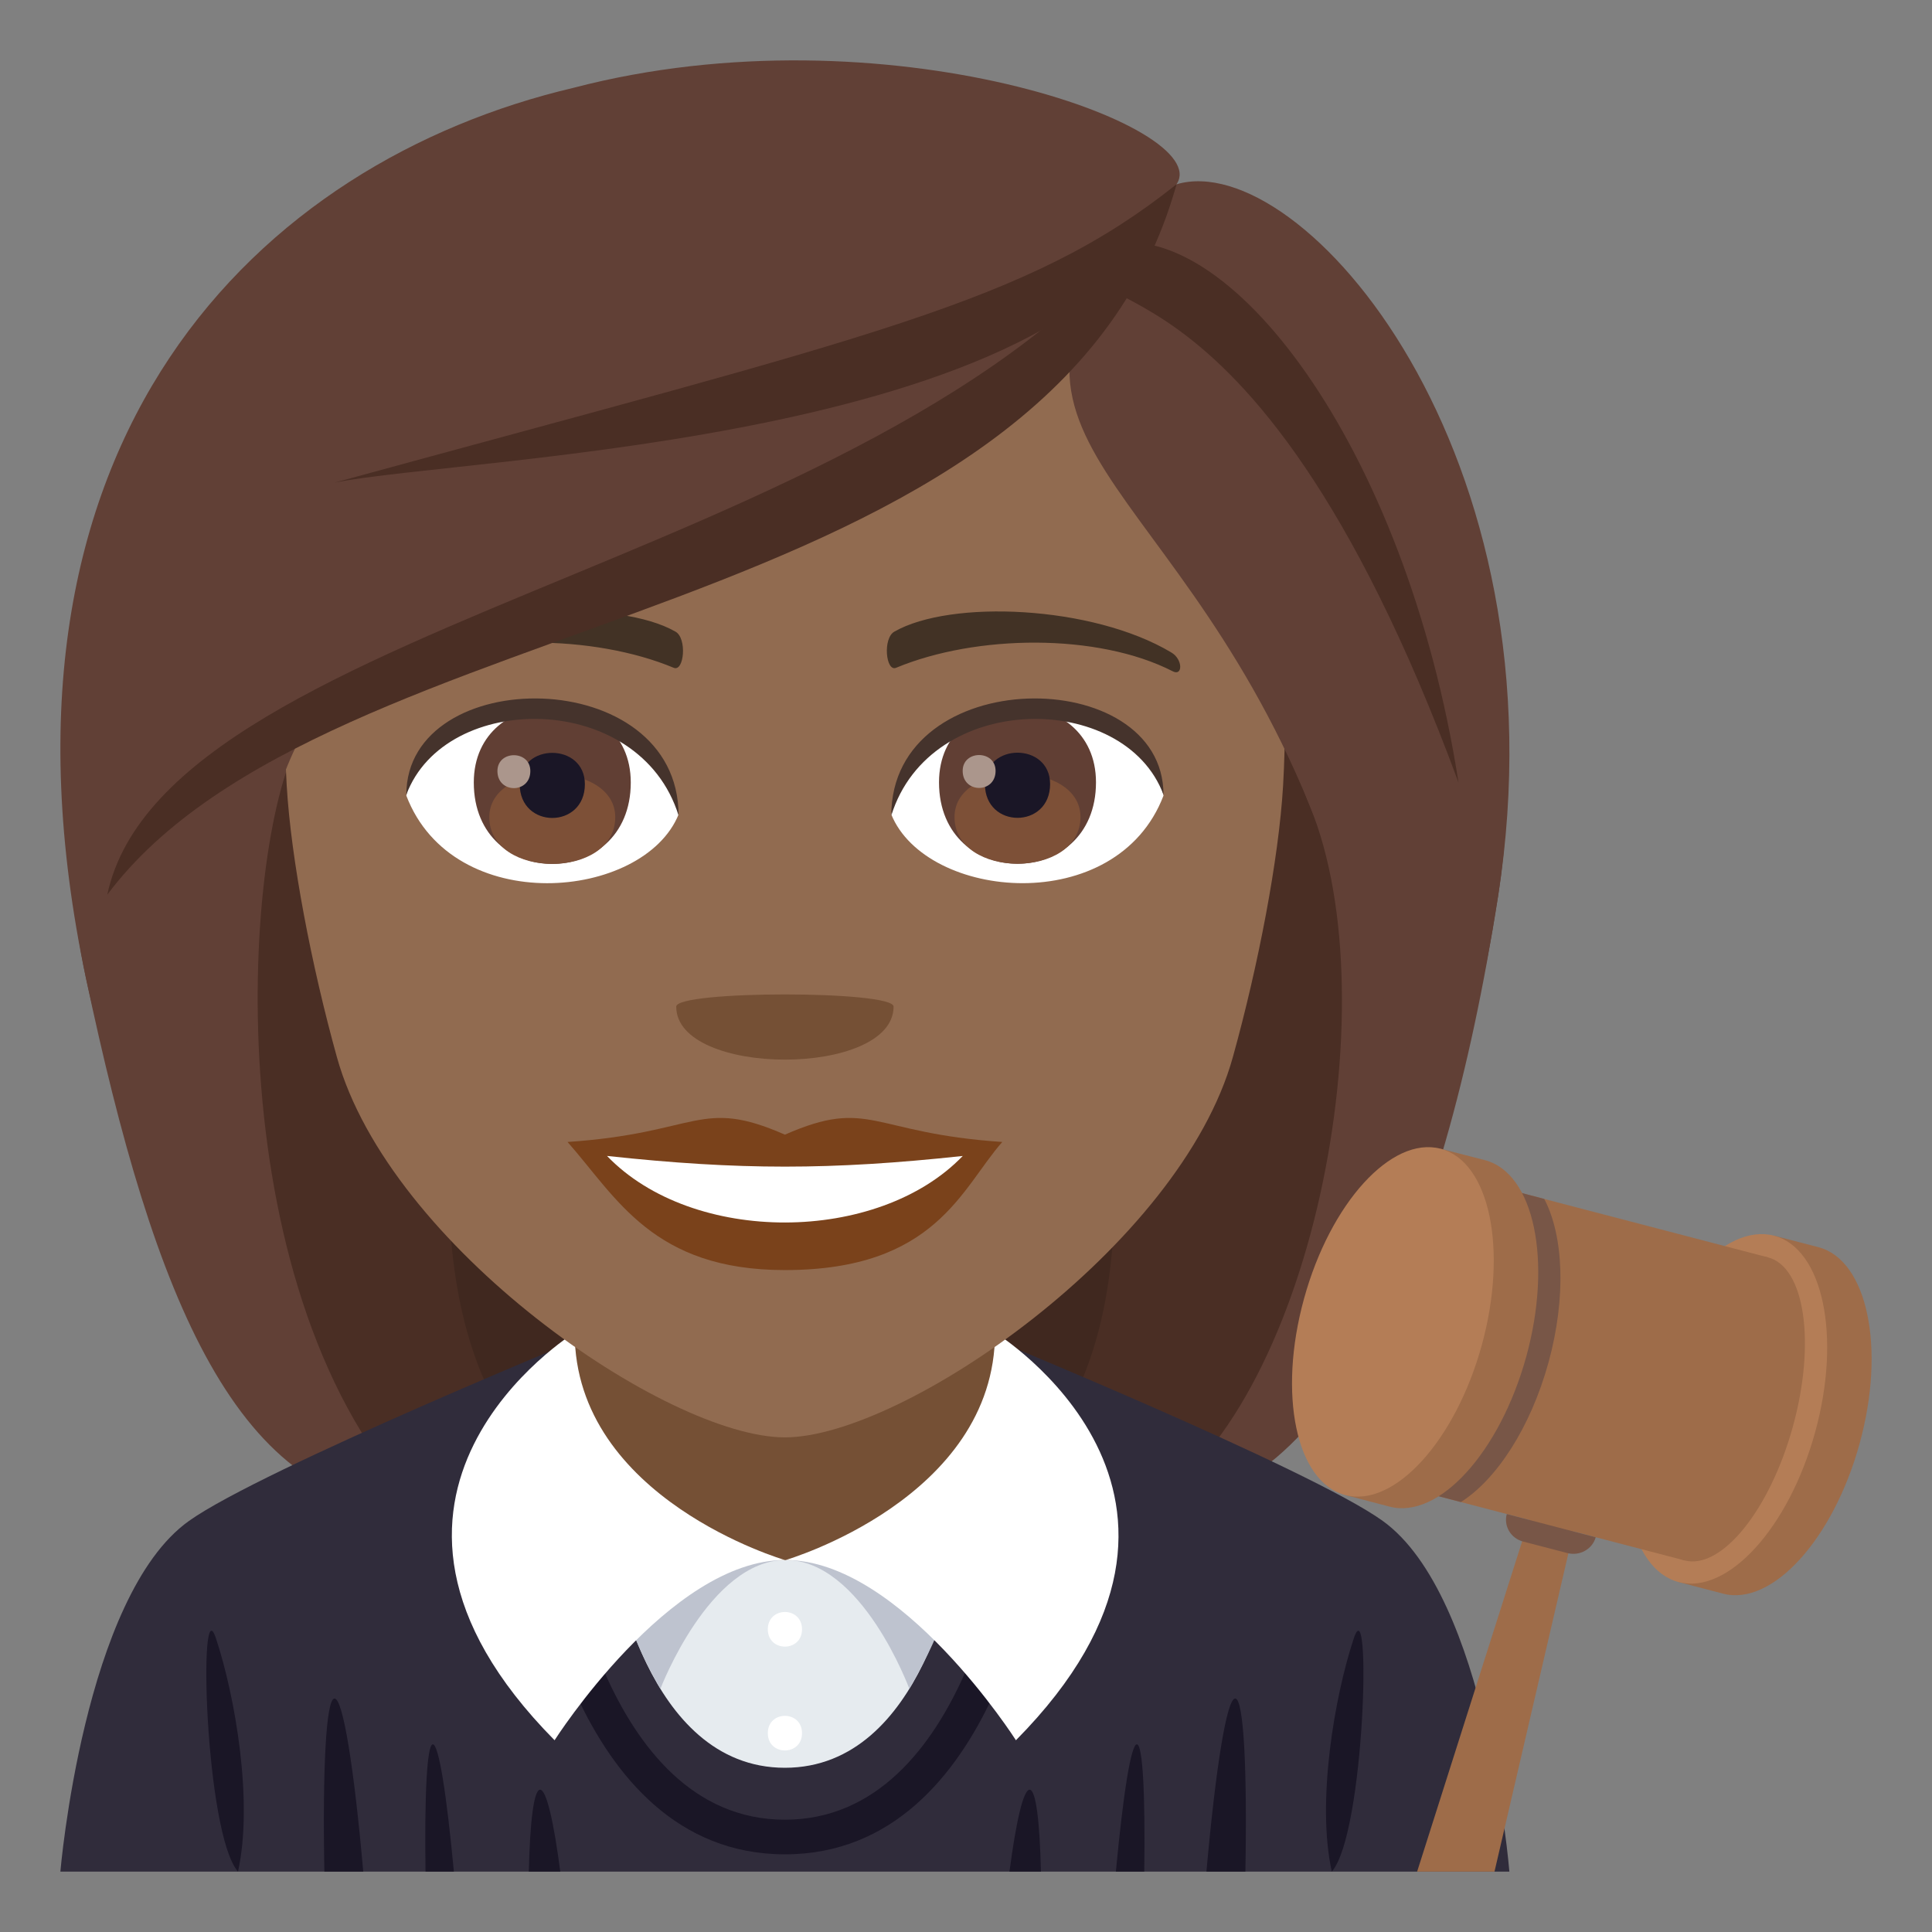 <?xml version="1.0" encoding="utf-8"?>
<!-- Generator: Adobe Illustrator 19.0.0, SVG Export Plug-In . SVG Version: 6.00 Build 0)  -->
<svg version="1.1" id="Layer_1" xmlns="http://www.w3.org/2000/svg" xmlns:xlink="http://www.w3.org/1999/xlink" x="0px" y="0px"
	 width="64px" height="64px" viewBox="0 0 64 64" enable-background="new 0 0 64 64" xml:space="preserve">
<rect x="0" y="0" width="64" height="64" fill="#808080" stroke="none"/>
<path fill="#40281F" d="M13.076,13.402C4.363,50.8,5.161,49.999,23.502,49.999C13.352,42.898,32.795,12.893,13.076,13.402z"/>
<path fill="#4A2E24" d="M9.934,12.823C3.575,41.236,9.06,48.532,13.932,49.999h5.582C6.453,40.797,26.869,12.265,9.934,12.823z"/>
<path fill="#40281F" d="M38.71,13.401c8.712,37.396,7.914,36.596-10.426,36.596C37.617,44.299,18.99,12.892,38.71,13.401z"/>
<path fill="#4A2E24" d="M41.851,12.822c9.295,25.85-0.021,35.979-3.998,37.175h-5.58C45.334,41.547,24.918,12.263,41.851,12.822z"/>
<path fill="#614036" d="M43.397,26.713c2.691,6.571,0.028,20.058-5.545,23.286c6.177,0,9.939-8.55,11.773-20.311
	C51.918,14.994,38.602,14.986,43.397,26.713z"/>
<path fill="#614036" d="M2.85,32.415C5.1,43.029,7.869,49.999,13.932,49.999C7.173,43,7.968,28.238,9.889,24.565
	C19.682,18.738-0.956,14.463,2.85,32.415z"/>
<path fill="#302C3B" d="M6.258,50.384c2.398-1.714,13.453-6.241,13.453-6.241h12.658c0,0,11.044,4.517,13.433,6.237
	C49.27,52.873,50,62,50,62H2C2,62,2.774,52.864,6.258,50.384"/>
<path fill="#755035" d="M19.037,47.844c0,3.835,4.72,4.992,6.963,4.981c2.245-0.011,6.962-1.217,6.962-4.981V36.768H19.037V47.844z"
	/>
<path fill="#1A1626" d="M44.846,54.273c-0.64,1.929-1.239,5.427-0.728,7.727C45.215,60.736,45.438,52.48,44.846,54.273"/>
<path fill="#1A1626" d="M7.884,62c0.512-2.3-0.09-5.798-0.73-7.727C6.563,52.48,6.785,60.736,7.884,62"/>
<path fill="#1A1626" d="M26,61.427c-7.104,0-8.445-10.384-8.498-10.824l1.124-0.142C18.64,50.559,19.9,60.28,26,60.28
	c6.103,0,7.361-9.721,7.375-9.819l1.122,0.142C34.446,51.043,33.102,61.427,26,61.427"/>
<path fill="#E6EBEF" d="M26,51.679h-5.669c0,0,1.027,6.881,5.669,6.881c4.641,0,5.67-6.881,5.67-6.881H26z"/>
<path fill="#BEC3CF" d="M21.878,55.942c0,0,1.622-4.264,4.148-4.264c2.526,0,4.096,4.264,4.096,4.264s1.549-2.544,1.549-4.264
	H20.331C20.331,51.679,20.484,53.592,21.878,55.942"/>
<path fill="#FFFFFF" d="M19.037,44.142c0,0-8.694,5.386-0.666,13.506c0,0,3.802-5.97,7.629-5.97
	C26,51.679,19.037,49.654,19.037,44.142"/>
<path fill="#FFFFFF" d="M32.962,44.142c0,0,8.722,5.386,0.692,13.506c0,0-3.802-5.97-7.629-5.97
	C26.025,51.679,32.962,49.654,32.962,44.142"/>
<path fill="#FFFFFF" d="M25.435,53.973c0,0.764,1.133,0.764,1.133,0C26.567,53.208,25.435,53.208,25.435,53.973z"/>
<path fill="#FFFFFF" d="M25.435,57.413c0,0.764,1.133,0.764,1.133,0C26.567,56.649,25.435,56.649,25.435,57.413z"/>
<path fill="#1A1626" d="M37.662,57.783c-0.196-0.011-0.459,1.667-0.697,4.217h0.94C37.94,59.467,37.857,57.796,37.662,57.783"/>
<path fill="#1A1626" d="M11.079,56.265C10.8,56.283,10.682,58.618,10.745,62h1.288C11.733,58.592,11.362,56.251,11.079,56.265"/>
<path fill="#1A1626" d="M34.482,62c-0.037-1.647-0.165-2.702-0.371-2.713c-0.208-0.013-0.452,1.045-0.671,2.713H34.482z"/>
<path fill="#1A1626" d="M40.921,56.265c-0.283-0.015-0.654,2.326-0.956,5.734h1.29C41.318,58.618,41.2,56.283,40.921,56.265"/>
<path fill="#1A1626" d="M14.336,57.783c-0.193,0.013-0.276,1.684-0.24,4.217h0.939C14.797,59.45,14.534,57.772,14.336,57.783"/>
<path fill="#1A1626" d="M17.889,59.287c-0.206,0.011-0.334,1.063-0.371,2.713h1.042C18.343,60.332,18.097,59.274,17.889,59.287"/>
<polygon fill="#9E6C49" points="49.507,62 52.134,50.685 50.663,50.303 46.944,62 "/>
<path fill="#9E6C49" d="M60.237,41.314l-1.473-0.381l-0.215,0.773c-1.152,0.764-2.254,2.457-2.836,4.576
	c-0.586,2.127-0.5,4.131,0.105,5.352l-0.213,0.773l1.473,0.385c1.627,0.424,3.65-1.799,4.523-4.969
	C62.476,44.656,61.862,41.74,60.237,41.314"/>
<path fill="#B47D56" d="M60.13,47.439c-0.871,3.17-2.896,5.395-4.523,4.969c-1.625-0.424-2.238-3.336-1.365-6.506
	c0.871-3.168,2.896-5.393,4.523-4.969C60.39,41.357,61.003,44.267,60.13,47.439"/>
<polygon fill="#9E6C49" points="55.804,51.691 45.497,49.002 48.259,38.961 58.567,41.652 "/>
<path fill="#785647" d="M48.243,39.015l-2.732,9.93c0.014,0.021,0.023,0.047,0.033,0.068l2.85,0.744
	c1.176-0.742,2.307-2.463,2.902-4.623c0.594-2.162,0.498-4.203-0.141-5.418l-2.85-0.748C48.284,38.986,48.265,39.004,48.243,39.015"
	/>
<path fill="#9E6C49" d="M49.192,38.432l-1.475-0.379l-0.211,0.773c-1.152,0.762-2.254,2.457-2.84,4.576
	c-0.582,2.125-0.498,4.129,0.109,5.35l-0.213,0.773l1.473,0.385c1.627,0.424,3.65-1.799,4.524-4.969
	C51.431,41.773,50.819,38.857,49.192,38.432"/>
<path fill="#B47D56" d="M49.087,44.557c-0.873,3.17-2.896,5.395-4.523,4.969c-1.627-0.424-2.24-3.336-1.367-6.504
	c0.871-3.17,2.896-5.396,4.523-4.969C49.347,38.476,49.956,41.387,49.087,44.557"/>
<path fill="#9E6C49" d="M59.394,47.248c-0.762,2.773-2.369,4.762-3.59,4.443c-1.219-0.318-1.59-2.824-0.828-5.596
	c0.764-2.773,2.371-4.764,3.592-4.443C59.786,41.969,60.157,44.474,59.394,47.248"/>
<path fill="#785647" d="M52.86,50.924L52.86,50.924c-0.109,0.393-0.529,0.629-0.936,0.524l-1.471-0.383
	c-0.406-0.105-0.648-0.516-0.539-0.91L52.86,50.924z"/>
<path fill="#916B50" d="M26,4.415c-11.609,0-17.201,9.455-16.502,21.611c0.143,2.443,0.822,5.969,1.661,8.988
	C12.9,41.293,22.088,47.615,26,47.615c3.911,0,13.1-6.322,14.841-12.601c0.839-3.02,1.519-6.545,1.663-8.988
	C43.201,13.87,37.611,4.415,26,4.415z"/>
<path fill="#7A421B" d="M26.001,37.587c-2.822-1.24-2.844-0.05-7.2,0.242c1.636,1.857,2.839,4.244,7.198,4.244
	c5.003,0,5.849-2.711,7.203-4.244C28.843,37.537,28.823,36.347,26.001,37.587z"/>
<path fill="#FFFFFF" d="M20.108,38.292c2.844,2.959,8.977,2.92,11.784,0.001C27.515,38.764,24.488,38.764,20.108,38.292z"/>
<path fill="#423225" d="M38.795,21.61c-2.616-1.56-7.308-1.75-9.165-0.688c-0.394,0.214-0.287,1.341,0.053,1.2
	c2.649-1.104,6.682-1.158,9.168,0.117C39.184,22.409,39.19,21.837,38.795,21.61z"/>
<path fill="#423225" d="M13.207,21.61c2.615-1.56,7.307-1.75,9.166-0.688c0.394,0.214,0.289,1.341-0.054,1.2
	c-2.648-1.104-6.68-1.159-9.167,0.117C12.818,22.409,12.811,21.837,13.207,21.61z"/>
<path fill="#755035" d="M29.601,33.345c0,2.342-7.2,2.342-7.2,0C22.4,32.807,29.601,32.807,29.601,33.345z"/>
<path fill="#FFFFFF" d="M38.542,26.357c-1.552,4.06-7.861,3.464-9.017,0.623C30.401,22.415,37.688,22.024,38.542,26.357z"/>
<path fill="#613F34" d="M31.106,25.916c0,3.596,5.2,3.596,5.2,0C36.307,22.578,31.106,22.578,31.106,25.916z"/>
<path fill="#7D5037" d="M31.62,27.065c0,2.063,4.172,2.063,4.172,0C35.792,25.152,31.62,25.152,31.62,27.065z"/>
<path fill="#1A1626" d="M32.627,25.973c0,1.492,2.159,1.492,2.159,0C34.786,24.587,32.627,24.587,32.627,25.973z"/>
<path fill="#AB968C" d="M31.89,25.536c0,0.754,1.09,0.754,1.09,0C32.979,24.837,31.89,24.837,31.89,25.536z"/>
<path fill="#45332C" d="M38.542,26.326c0-4.361-9.017-4.361-9.017,0.69C30.811,22.871,37.255,22.871,38.542,26.326z"/>
<path fill="#FFFFFF" d="M13.46,26.357c1.552,4.06,7.862,3.466,9.019,0.623C21.602,22.415,14.314,22.024,13.46,26.357z"/>
<path fill="#613F34" d="M15.695,25.921c0,3.596,5.2,3.596,5.2,0C20.895,22.584,15.695,22.584,15.695,25.921z"/>
<path fill="#7D5037" d="M16.209,27.071c0,2.063,4.172,2.063,4.172,0C20.381,25.158,16.209,25.158,16.209,27.071z"/>
<path fill="#1A1626" d="M17.216,25.977c0,1.492,2.159,1.492,2.159,0C19.375,24.593,17.216,24.593,17.216,25.977z"/>
<path fill="#AB968C" d="M16.478,25.542c0,0.754,1.09,0.754,1.09,0C17.568,24.842,16.478,24.842,16.478,25.542z"/>
<path fill="#45332C" d="M13.46,26.326c0-4.361,9.019-4.361,9.019,0.689C21.191,22.87,14.748,22.87,13.46,26.326z"/>
<path fill="#614036" d="M38.973,6.105c-8.14,8.342-0.371,8.881,4.425,20.607c2.691,6.571,4.395,14.736,6.229,2.976
	C51.918,14.994,43.109,4.878,38.973,6.105z"/>
<path fill="#614036" d="M18.99,2.911C8.667,5.341-0.956,14.463,2.85,32.415c2.25,10.614,5.118-4.177,7.039-7.85
	c9.793-5.827,26.539-10.24,29.084-18.46C40.265,4.209,29.32,0.205,18.99,2.911z"/>
<path fill="#4A2E24" d="M11.081,15.988c4.365-0.885,25.25-1.302,27.892-9.883C34.037,10.039,28.925,11.11,11.081,15.988z"/>
<path fill="#4A2E24" d="M3.554,29.637c7.324-9.774,31.315-8.695,35.419-23.531C31.007,18.557,5.556,20.241,3.554,29.637z"/>
<path fill="#4A2E24" d="M36.559,8.14c-1.89,2.977,4.678-1.398,11.757,17.785C46.57,14.71,40.589,6.987,36.559,8.14z"/>
</svg>
